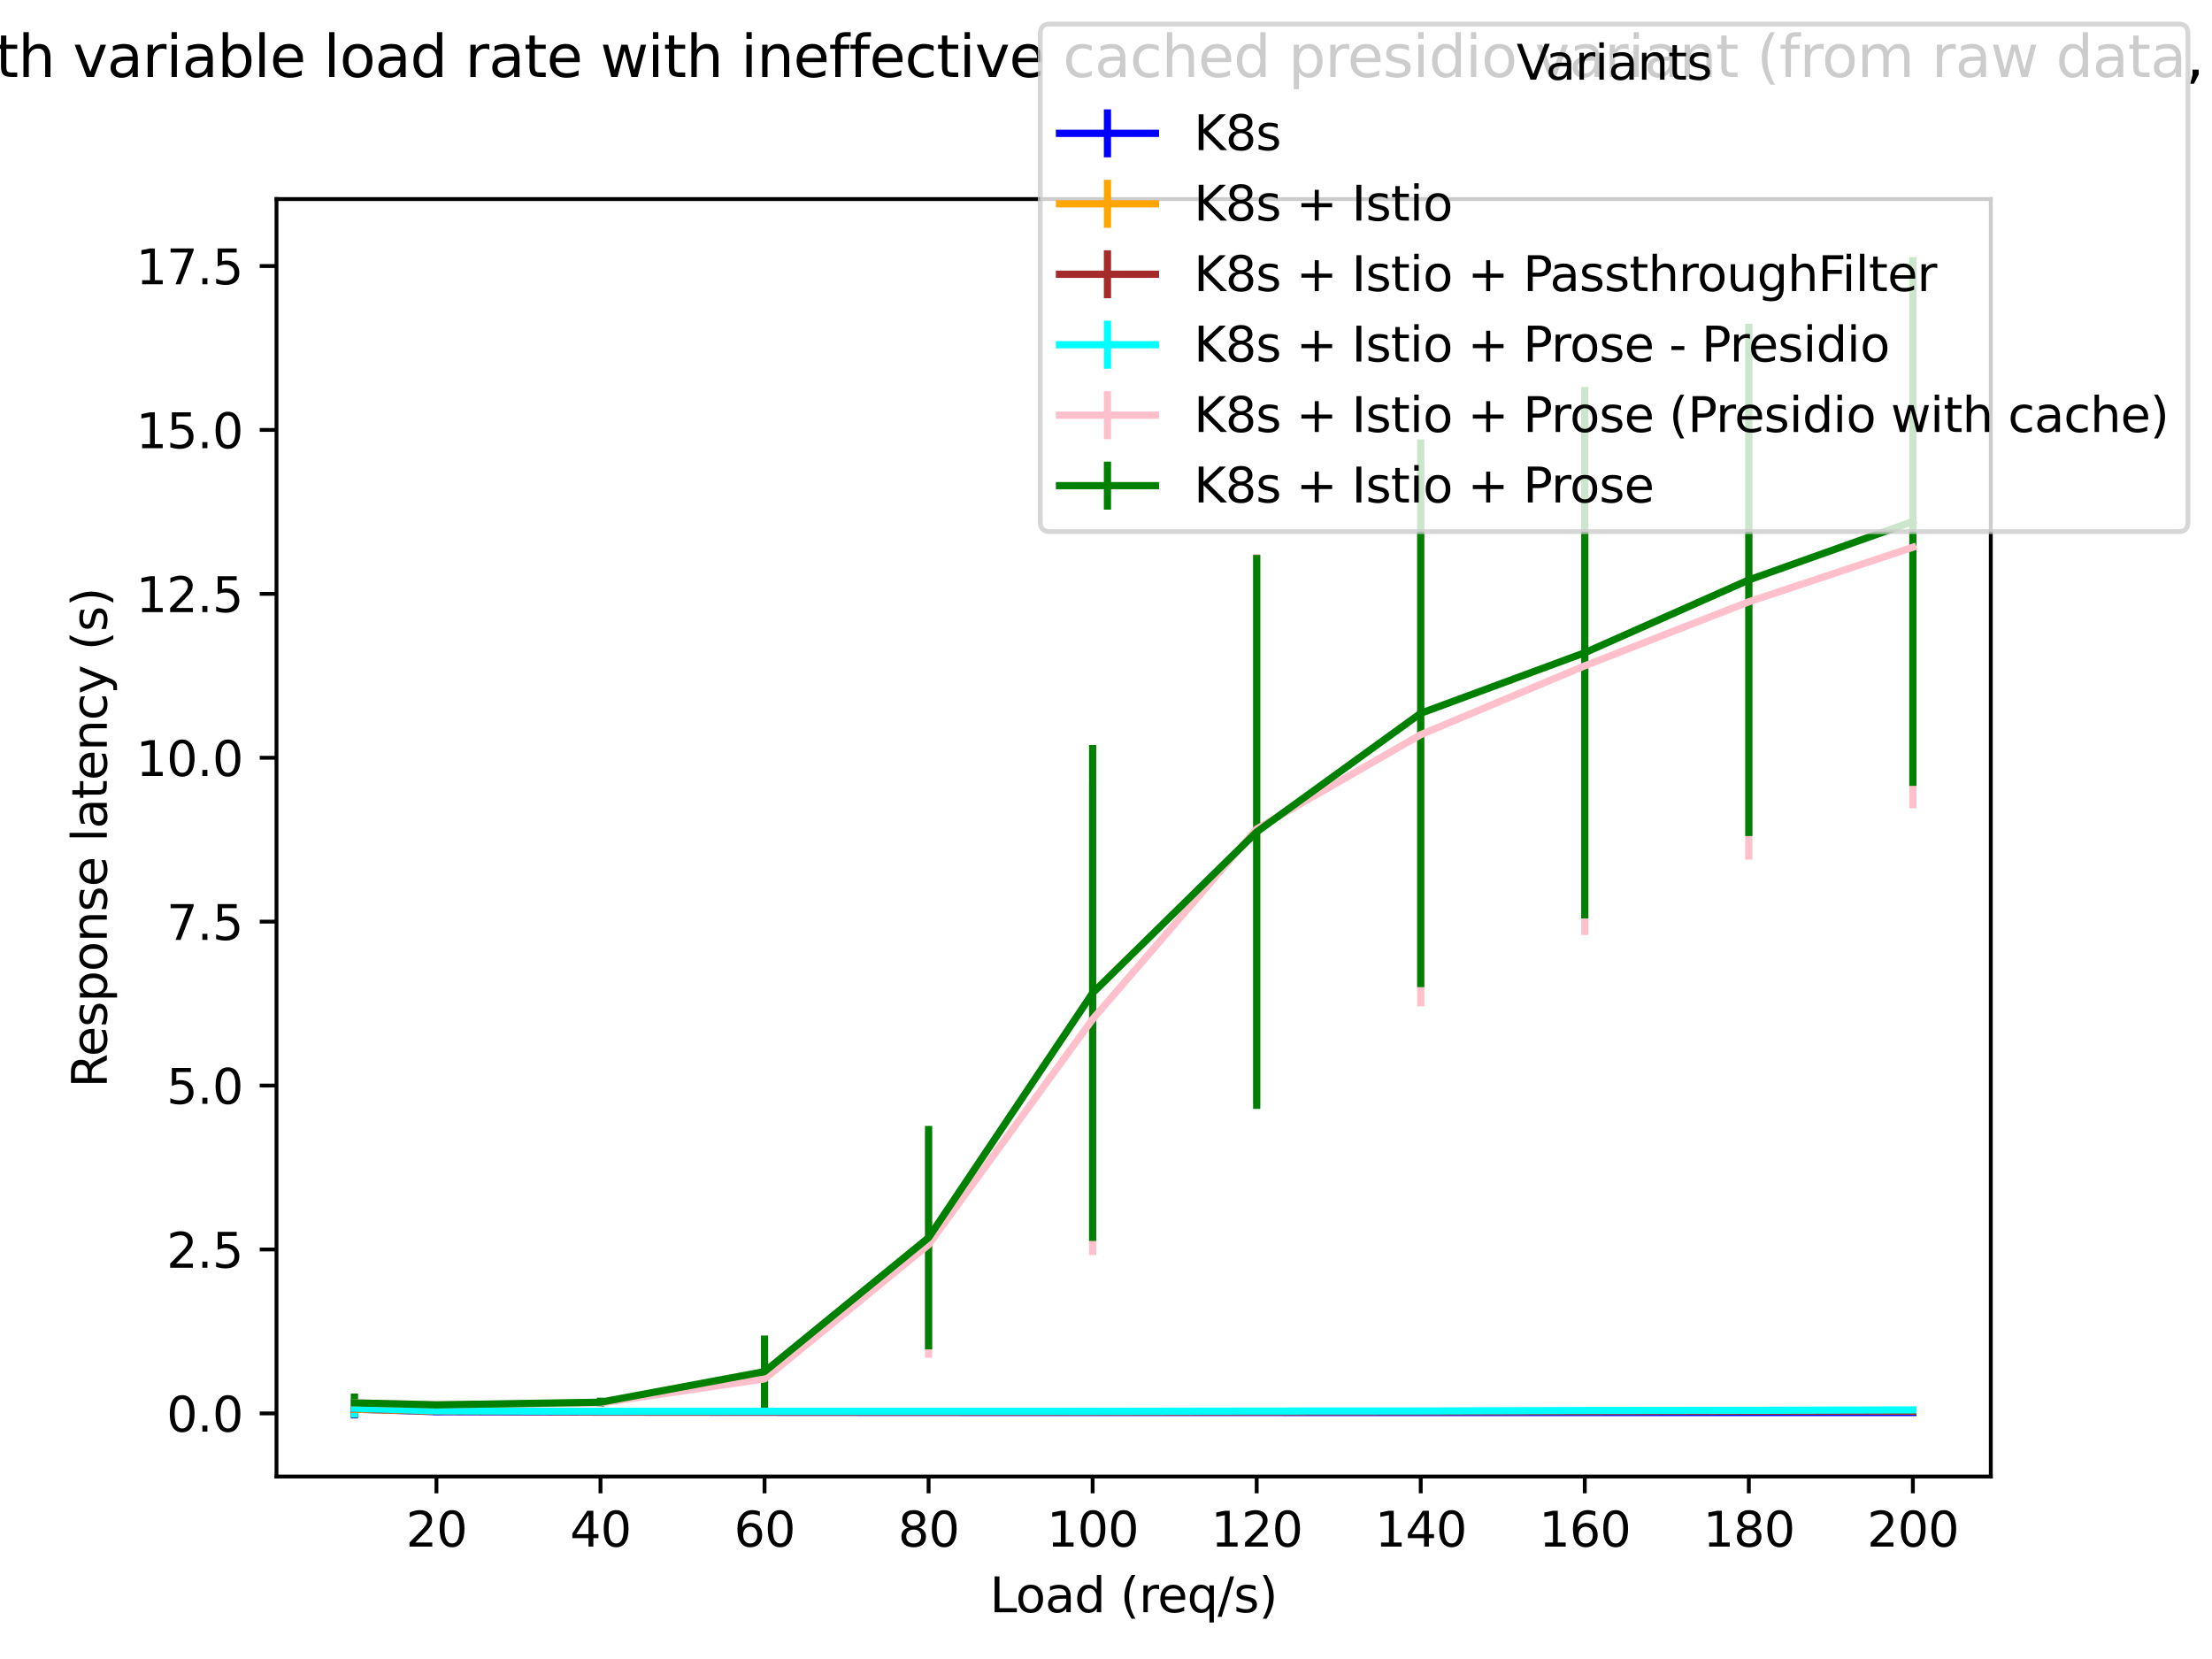<?xml version="1.0" encoding="utf-8" standalone="no"?>
<!DOCTYPE svg PUBLIC "-//W3C//DTD SVG 1.1//EN"
  "http://www.w3.org/Graphics/SVG/1.1/DTD/svg11.dtd">
<svg xmlns:xlink="http://www.w3.org/1999/xlink" width="460.8pt" height="345.6pt" viewBox="0 0 460.8 345.6" xmlns="http://www.w3.org/2000/svg" version="1.1">
 <defs>
  <style type="text/css">*{stroke-linejoin: round; stroke-linecap: butt}</style>
 </defs>
 <g id="figure_1">
  <g id="patch_1">
   <path d="M 0 345.6 
L 460.8 345.6 
L 460.8 0 
L 0 0 
z
" style="fill: #ffffff"/>
  </g>
  <g id="axes_1">
   <g id="patch_2">
    <path d="M 57.6 307.584 
L 414.72 307.584 
L 414.72 41.472 
L 57.6 41.472 
z
" style="fill: #ffffff"/>
   </g>
   <g id="matplotlib.axis_1">
    <g id="xtick_1">
     <g id="line2d_1">
      <defs>
       <path id="m37df8ea4ae" d="M 0 0 
L 0 3.5 
" style="stroke: #000000; stroke-width: 0.8"/>
      </defs>
      <g>
       <use xlink:href="#m37df8ea4ae" x="90.92" y="307.584" style="stroke: #000000; stroke-width: 0.8"/>
      </g>
     </g>
     <g id="text_1">
      <!-- 20 -->
      <g transform="translate(84.557 322.182) scale(0.1 -0.1)">
       <defs>
        <path id="DejaVuSans-32" d="M 1228 531 
L 3431 531 
L 3431 0 
L 469 0 
L 469 531 
Q 828 903 1448 1529 
Q 2069 2156 2228 2338 
Q 2531 2678 2651 2914 
Q 2772 3150 2772 3378 
Q 2772 3750 2511 3984 
Q 2250 4219 1831 4219 
Q 1534 4219 1204 4116 
Q 875 4013 500 3803 
L 500 4441 
Q 881 4594 1212 4672 
Q 1544 4750 1819 4750 
Q 2544 4750 2975 4387 
Q 3406 4025 3406 3419 
Q 3406 3131 3298 2873 
Q 3191 2616 2906 2266 
Q 2828 2175 2409 1742 
Q 1991 1309 1228 531 
z
" transform="scale(0.016)"/>
        <path id="DejaVuSans-30" d="M 2034 4250 
Q 1547 4250 1301 3770 
Q 1056 3291 1056 2328 
Q 1056 1369 1301 889 
Q 1547 409 2034 409 
Q 2525 409 2770 889 
Q 3016 1369 3016 2328 
Q 3016 3291 2770 3770 
Q 2525 4250 2034 4250 
z
M 2034 4750 
Q 2819 4750 3233 4129 
Q 3647 3509 3647 2328 
Q 3647 1150 3233 529 
Q 2819 -91 2034 -91 
Q 1250 -91 836 529 
Q 422 1150 422 2328 
Q 422 3509 836 4129 
Q 1250 4750 2034 4750 
z
" transform="scale(0.016)"/>
       </defs>
       <use xlink:href="#DejaVuSans-32"/>
       <use xlink:href="#DejaVuSans-30" x="63.623"/>
      </g>
     </g>
    </g>
    <g id="xtick_2">
     <g id="line2d_2">
      <g>
       <use xlink:href="#m37df8ea4ae" x="125.094" y="307.584" style="stroke: #000000; stroke-width: 0.8"/>
      </g>
     </g>
     <g id="text_2">
      <!-- 40 -->
      <g transform="translate(118.731 322.182) scale(0.1 -0.1)">
       <defs>
        <path id="DejaVuSans-34" d="M 2419 4116 
L 825 1625 
L 2419 1625 
L 2419 4116 
z
M 2253 4666 
L 3047 4666 
L 3047 1625 
L 3713 1625 
L 3713 1100 
L 3047 1100 
L 3047 0 
L 2419 0 
L 2419 1100 
L 313 1100 
L 313 1709 
L 2253 4666 
z
" transform="scale(0.016)"/>
       </defs>
       <use xlink:href="#DejaVuSans-34"/>
       <use xlink:href="#DejaVuSans-30" x="63.623"/>
      </g>
     </g>
    </g>
    <g id="xtick_3">
     <g id="line2d_3">
      <g>
       <use xlink:href="#m37df8ea4ae" x="159.268" y="307.584" style="stroke: #000000; stroke-width: 0.8"/>
      </g>
     </g>
     <g id="text_3">
      <!-- 60 -->
      <g transform="translate(152.906 322.182) scale(0.1 -0.1)">
       <defs>
        <path id="DejaVuSans-36" d="M 2113 2584 
Q 1688 2584 1439 2293 
Q 1191 2003 1191 1497 
Q 1191 994 1439 701 
Q 1688 409 2113 409 
Q 2538 409 2786 701 
Q 3034 994 3034 1497 
Q 3034 2003 2786 2293 
Q 2538 2584 2113 2584 
z
M 3366 4563 
L 3366 3988 
Q 3128 4100 2886 4159 
Q 2644 4219 2406 4219 
Q 1781 4219 1451 3797 
Q 1122 3375 1075 2522 
Q 1259 2794 1537 2939 
Q 1816 3084 2150 3084 
Q 2853 3084 3261 2657 
Q 3669 2231 3669 1497 
Q 3669 778 3244 343 
Q 2819 -91 2113 -91 
Q 1303 -91 875 529 
Q 447 1150 447 2328 
Q 447 3434 972 4092 
Q 1497 4750 2381 4750 
Q 2619 4750 2861 4703 
Q 3103 4656 3366 4563 
z
" transform="scale(0.016)"/>
       </defs>
       <use xlink:href="#DejaVuSans-36"/>
       <use xlink:href="#DejaVuSans-30" x="63.623"/>
      </g>
     </g>
    </g>
    <g id="xtick_4">
     <g id="line2d_4">
      <g>
       <use xlink:href="#m37df8ea4ae" x="193.442" y="307.584" style="stroke: #000000; stroke-width: 0.8"/>
      </g>
     </g>
     <g id="text_4">
      <!-- 80 -->
      <g transform="translate(187.08 322.182) scale(0.1 -0.1)">
       <defs>
        <path id="DejaVuSans-38" d="M 2034 2216 
Q 1584 2216 1326 1975 
Q 1069 1734 1069 1313 
Q 1069 891 1326 650 
Q 1584 409 2034 409 
Q 2484 409 2743 651 
Q 3003 894 3003 1313 
Q 3003 1734 2745 1975 
Q 2488 2216 2034 2216 
z
M 1403 2484 
Q 997 2584 770 2862 
Q 544 3141 544 3541 
Q 544 4100 942 4425 
Q 1341 4750 2034 4750 
Q 2731 4750 3128 4425 
Q 3525 4100 3525 3541 
Q 3525 3141 3298 2862 
Q 3072 2584 2669 2484 
Q 3125 2378 3379 2068 
Q 3634 1759 3634 1313 
Q 3634 634 3220 271 
Q 2806 -91 2034 -91 
Q 1263 -91 848 271 
Q 434 634 434 1313 
Q 434 1759 690 2068 
Q 947 2378 1403 2484 
z
M 1172 3481 
Q 1172 3119 1398 2916 
Q 1625 2713 2034 2713 
Q 2441 2713 2670 2916 
Q 2900 3119 2900 3481 
Q 2900 3844 2670 4047 
Q 2441 4250 2034 4250 
Q 1625 4250 1398 4047 
Q 1172 3844 1172 3481 
z
" transform="scale(0.016)"/>
       </defs>
       <use xlink:href="#DejaVuSans-38"/>
       <use xlink:href="#DejaVuSans-30" x="63.623"/>
      </g>
     </g>
    </g>
    <g id="xtick_5">
     <g id="line2d_5">
      <g>
       <use xlink:href="#m37df8ea4ae" x="227.616" y="307.584" style="stroke: #000000; stroke-width: 0.8"/>
      </g>
     </g>
     <g id="text_5">
      <!-- 100 -->
      <g transform="translate(218.073 322.182) scale(0.1 -0.1)">
       <defs>
        <path id="DejaVuSans-31" d="M 794 531 
L 1825 531 
L 1825 4091 
L 703 3866 
L 703 4441 
L 1819 4666 
L 2450 4666 
L 2450 531 
L 3481 531 
L 3481 0 
L 794 0 
L 794 531 
z
" transform="scale(0.016)"/>
       </defs>
       <use xlink:href="#DejaVuSans-31"/>
       <use xlink:href="#DejaVuSans-30" x="63.623"/>
       <use xlink:href="#DejaVuSans-30" x="127.246"/>
      </g>
     </g>
    </g>
    <g id="xtick_6">
     <g id="line2d_6">
      <g>
       <use xlink:href="#m37df8ea4ae" x="261.791" y="307.584" style="stroke: #000000; stroke-width: 0.8"/>
      </g>
     </g>
     <g id="text_6">
      <!-- 120 -->
      <g transform="translate(252.247 322.182) scale(0.1 -0.1)">
       <use xlink:href="#DejaVuSans-31"/>
       <use xlink:href="#DejaVuSans-32" x="63.623"/>
       <use xlink:href="#DejaVuSans-30" x="127.246"/>
      </g>
     </g>
    </g>
    <g id="xtick_7">
     <g id="line2d_7">
      <g>
       <use xlink:href="#m37df8ea4ae" x="295.965" y="307.584" style="stroke: #000000; stroke-width: 0.8"/>
      </g>
     </g>
     <g id="text_7">
      <!-- 140 -->
      <g transform="translate(286.421 322.182) scale(0.1 -0.1)">
       <use xlink:href="#DejaVuSans-31"/>
       <use xlink:href="#DejaVuSans-34" x="63.623"/>
       <use xlink:href="#DejaVuSans-30" x="127.246"/>
      </g>
     </g>
    </g>
    <g id="xtick_8">
     <g id="line2d_8">
      <g>
       <use xlink:href="#m37df8ea4ae" x="330.139" y="307.584" style="stroke: #000000; stroke-width: 0.8"/>
      </g>
     </g>
     <g id="text_8">
      <!-- 160 -->
      <g transform="translate(320.595 322.182) scale(0.1 -0.1)">
       <use xlink:href="#DejaVuSans-31"/>
       <use xlink:href="#DejaVuSans-36" x="63.623"/>
       <use xlink:href="#DejaVuSans-30" x="127.246"/>
      </g>
     </g>
    </g>
    <g id="xtick_9">
     <g id="line2d_9">
      <g>
       <use xlink:href="#m37df8ea4ae" x="364.313" y="307.584" style="stroke: #000000; stroke-width: 0.8"/>
      </g>
     </g>
     <g id="text_9">
      <!-- 180 -->
      <g transform="translate(354.769 322.182) scale(0.1 -0.1)">
       <use xlink:href="#DejaVuSans-31"/>
       <use xlink:href="#DejaVuSans-38" x="63.623"/>
       <use xlink:href="#DejaVuSans-30" x="127.246"/>
      </g>
     </g>
    </g>
    <g id="xtick_10">
     <g id="line2d_10">
      <g>
       <use xlink:href="#m37df8ea4ae" x="398.487" y="307.584" style="stroke: #000000; stroke-width: 0.8"/>
      </g>
     </g>
     <g id="text_10">
      <!-- 200 -->
      <g transform="translate(388.944 322.182) scale(0.1 -0.1)">
       <use xlink:href="#DejaVuSans-32"/>
       <use xlink:href="#DejaVuSans-30" x="63.623"/>
       <use xlink:href="#DejaVuSans-30" x="127.246"/>
      </g>
     </g>
    </g>
    <g id="text_11">
     <!-- Load (req/s) -->
     <g transform="translate(206.19 335.861) scale(0.1 -0.1)">
      <defs>
       <path id="DejaVuSans-4c" d="M 628 4666 
L 1259 4666 
L 1259 531 
L 3531 531 
L 3531 0 
L 628 0 
L 628 4666 
z
" transform="scale(0.016)"/>
       <path id="DejaVuSans-6f" d="M 1959 3097 
Q 1497 3097 1228 2736 
Q 959 2375 959 1747 
Q 959 1119 1226 758 
Q 1494 397 1959 397 
Q 2419 397 2687 759 
Q 2956 1122 2956 1747 
Q 2956 2369 2687 2733 
Q 2419 3097 1959 3097 
z
M 1959 3584 
Q 2709 3584 3137 3096 
Q 3566 2609 3566 1747 
Q 3566 888 3137 398 
Q 2709 -91 1959 -91 
Q 1206 -91 779 398 
Q 353 888 353 1747 
Q 353 2609 779 3096 
Q 1206 3584 1959 3584 
z
" transform="scale(0.016)"/>
       <path id="DejaVuSans-61" d="M 2194 1759 
Q 1497 1759 1228 1600 
Q 959 1441 959 1056 
Q 959 750 1161 570 
Q 1363 391 1709 391 
Q 2188 391 2477 730 
Q 2766 1069 2766 1631 
L 2766 1759 
L 2194 1759 
z
M 3341 1997 
L 3341 0 
L 2766 0 
L 2766 531 
Q 2569 213 2275 61 
Q 1981 -91 1556 -91 
Q 1019 -91 701 211 
Q 384 513 384 1019 
Q 384 1609 779 1909 
Q 1175 2209 1959 2209 
L 2766 2209 
L 2766 2266 
Q 2766 2663 2505 2880 
Q 2244 3097 1772 3097 
Q 1472 3097 1187 3025 
Q 903 2953 641 2809 
L 641 3341 
Q 956 3463 1253 3523 
Q 1550 3584 1831 3584 
Q 2591 3584 2966 3190 
Q 3341 2797 3341 1997 
z
" transform="scale(0.016)"/>
       <path id="DejaVuSans-64" d="M 2906 2969 
L 2906 4863 
L 3481 4863 
L 3481 0 
L 2906 0 
L 2906 525 
Q 2725 213 2448 61 
Q 2172 -91 1784 -91 
Q 1150 -91 751 415 
Q 353 922 353 1747 
Q 353 2572 751 3078 
Q 1150 3584 1784 3584 
Q 2172 3584 2448 3432 
Q 2725 3281 2906 2969 
z
M 947 1747 
Q 947 1113 1208 752 
Q 1469 391 1925 391 
Q 2381 391 2643 752 
Q 2906 1113 2906 1747 
Q 2906 2381 2643 2742 
Q 2381 3103 1925 3103 
Q 1469 3103 1208 2742 
Q 947 2381 947 1747 
z
" transform="scale(0.016)"/>
       <path id="DejaVuSans-20" transform="scale(0.016)"/>
       <path id="DejaVuSans-28" d="M 1984 4856 
Q 1566 4138 1362 3434 
Q 1159 2731 1159 2009 
Q 1159 1288 1364 580 
Q 1569 -128 1984 -844 
L 1484 -844 
Q 1016 -109 783 600 
Q 550 1309 550 2009 
Q 550 2706 781 3412 
Q 1013 4119 1484 4856 
L 1984 4856 
z
" transform="scale(0.016)"/>
       <path id="DejaVuSans-72" d="M 2631 2963 
Q 2534 3019 2420 3045 
Q 2306 3072 2169 3072 
Q 1681 3072 1420 2755 
Q 1159 2438 1159 1844 
L 1159 0 
L 581 0 
L 581 3500 
L 1159 3500 
L 1159 2956 
Q 1341 3275 1631 3429 
Q 1922 3584 2338 3584 
Q 2397 3584 2469 3576 
Q 2541 3569 2628 3553 
L 2631 2963 
z
" transform="scale(0.016)"/>
       <path id="DejaVuSans-65" d="M 3597 1894 
L 3597 1613 
L 953 1613 
Q 991 1019 1311 708 
Q 1631 397 2203 397 
Q 2534 397 2845 478 
Q 3156 559 3463 722 
L 3463 178 
Q 3153 47 2828 -22 
Q 2503 -91 2169 -91 
Q 1331 -91 842 396 
Q 353 884 353 1716 
Q 353 2575 817 3079 
Q 1281 3584 2069 3584 
Q 2775 3584 3186 3129 
Q 3597 2675 3597 1894 
z
M 3022 2063 
Q 3016 2534 2758 2815 
Q 2500 3097 2075 3097 
Q 1594 3097 1305 2825 
Q 1016 2553 972 2059 
L 3022 2063 
z
" transform="scale(0.016)"/>
       <path id="DejaVuSans-71" d="M 947 1747 
Q 947 1113 1208 752 
Q 1469 391 1925 391 
Q 2381 391 2643 752 
Q 2906 1113 2906 1747 
Q 2906 2381 2643 2742 
Q 2381 3103 1925 3103 
Q 1469 3103 1208 2742 
Q 947 2381 947 1747 
z
M 2906 525 
Q 2725 213 2448 61 
Q 2172 -91 1784 -91 
Q 1150 -91 751 415 
Q 353 922 353 1747 
Q 353 2572 751 3078 
Q 1150 3584 1784 3584 
Q 2172 3584 2448 3432 
Q 2725 3281 2906 2969 
L 2906 3500 
L 3481 3500 
L 3481 -1331 
L 2906 -1331 
L 2906 525 
z
" transform="scale(0.016)"/>
       <path id="DejaVuSans-2f" d="M 1625 4666 
L 2156 4666 
L 531 -594 
L 0 -594 
L 1625 4666 
z
" transform="scale(0.016)"/>
       <path id="DejaVuSans-73" d="M 2834 3397 
L 2834 2853 
Q 2591 2978 2328 3040 
Q 2066 3103 1784 3103 
Q 1356 3103 1142 2972 
Q 928 2841 928 2578 
Q 928 2378 1081 2264 
Q 1234 2150 1697 2047 
L 1894 2003 
Q 2506 1872 2764 1633 
Q 3022 1394 3022 966 
Q 3022 478 2636 193 
Q 2250 -91 1575 -91 
Q 1294 -91 989 -36 
Q 684 19 347 128 
L 347 722 
Q 666 556 975 473 
Q 1284 391 1588 391 
Q 1994 391 2212 530 
Q 2431 669 2431 922 
Q 2431 1156 2273 1281 
Q 2116 1406 1581 1522 
L 1381 1569 
Q 847 1681 609 1914 
Q 372 2147 372 2553 
Q 372 3047 722 3315 
Q 1072 3584 1716 3584 
Q 2034 3584 2315 3537 
Q 2597 3491 2834 3397 
z
" transform="scale(0.016)"/>
       <path id="DejaVuSans-29" d="M 513 4856 
L 1013 4856 
Q 1481 4119 1714 3412 
Q 1947 2706 1947 2009 
Q 1947 1309 1714 600 
Q 1481 -109 1013 -844 
L 513 -844 
Q 928 -128 1133 580 
Q 1338 1288 1338 2009 
Q 1338 2731 1133 3434 
Q 928 4138 513 4856 
z
" transform="scale(0.016)"/>
      </defs>
      <use xlink:href="#DejaVuSans-4c"/>
      <use xlink:href="#DejaVuSans-6f" x="53.963"/>
      <use xlink:href="#DejaVuSans-61" x="115.145"/>
      <use xlink:href="#DejaVuSans-64" x="176.424"/>
      <use xlink:href="#DejaVuSans-20" x="239.9"/>
      <use xlink:href="#DejaVuSans-28" x="271.688"/>
      <use xlink:href="#DejaVuSans-72" x="310.701"/>
      <use xlink:href="#DejaVuSans-65" x="349.564"/>
      <use xlink:href="#DejaVuSans-71" x="411.088"/>
      <use xlink:href="#DejaVuSans-2f" x="474.564"/>
      <use xlink:href="#DejaVuSans-73" x="508.256"/>
      <use xlink:href="#DejaVuSans-29" x="560.355"/>
     </g>
    </g>
   </g>
   <g id="matplotlib.axis_2">
    <g id="ytick_1">
     <g id="line2d_11">
      <defs>
       <path id="mae83cc0436" d="M 0 0 
L -3.5 0 
" style="stroke: #000000; stroke-width: 0.8"/>
      </defs>
      <g>
       <use xlink:href="#mae83cc0436" x="57.6" y="294.434" style="stroke: #000000; stroke-width: 0.8"/>
      </g>
     </g>
     <g id="text_12">
      <!-- 0.0 -->
      <g transform="translate(34.697 298.233) scale(0.1 -0.1)">
       <defs>
        <path id="DejaVuSans-2e" d="M 684 794 
L 1344 794 
L 1344 0 
L 684 0 
L 684 794 
z
" transform="scale(0.016)"/>
       </defs>
       <use xlink:href="#DejaVuSans-30"/>
       <use xlink:href="#DejaVuSans-2e" x="63.623"/>
       <use xlink:href="#DejaVuSans-30" x="95.41"/>
      </g>
     </g>
    </g>
    <g id="ytick_2">
     <g id="line2d_12">
      <g>
       <use xlink:href="#mae83cc0436" x="57.6" y="260.289" style="stroke: #000000; stroke-width: 0.8"/>
      </g>
     </g>
     <g id="text_13">
      <!-- 2.5 -->
      <g transform="translate(34.697 264.088) scale(0.1 -0.1)">
       <defs>
        <path id="DejaVuSans-35" d="M 691 4666 
L 3169 4666 
L 3169 4134 
L 1269 4134 
L 1269 2991 
Q 1406 3038 1543 3061 
Q 1681 3084 1819 3084 
Q 2600 3084 3056 2656 
Q 3513 2228 3513 1497 
Q 3513 744 3044 326 
Q 2575 -91 1722 -91 
Q 1428 -91 1123 -41 
Q 819 9 494 109 
L 494 744 
Q 775 591 1075 516 
Q 1375 441 1709 441 
Q 2250 441 2565 725 
Q 2881 1009 2881 1497 
Q 2881 1984 2565 2268 
Q 2250 2553 1709 2553 
Q 1456 2553 1204 2497 
Q 953 2441 691 2322 
L 691 4666 
z
" transform="scale(0.016)"/>
       </defs>
       <use xlink:href="#DejaVuSans-32"/>
       <use xlink:href="#DejaVuSans-2e" x="63.623"/>
       <use xlink:href="#DejaVuSans-35" x="95.41"/>
      </g>
     </g>
    </g>
    <g id="ytick_3">
     <g id="line2d_13">
      <g>
       <use xlink:href="#mae83cc0436" x="57.6" y="226.144" style="stroke: #000000; stroke-width: 0.8"/>
      </g>
     </g>
     <g id="text_14">
      <!-- 5.0 -->
      <g transform="translate(34.697 229.943) scale(0.1 -0.1)">
       <use xlink:href="#DejaVuSans-35"/>
       <use xlink:href="#DejaVuSans-2e" x="63.623"/>
       <use xlink:href="#DejaVuSans-30" x="95.41"/>
      </g>
     </g>
    </g>
    <g id="ytick_4">
     <g id="line2d_14">
      <g>
       <use xlink:href="#mae83cc0436" x="57.6" y="191.999" style="stroke: #000000; stroke-width: 0.8"/>
      </g>
     </g>
     <g id="text_15">
      <!-- 7.5 -->
      <g transform="translate(34.697 195.798) scale(0.1 -0.1)">
       <defs>
        <path id="DejaVuSans-37" d="M 525 4666 
L 3525 4666 
L 3525 4397 
L 1831 0 
L 1172 0 
L 2766 4134 
L 525 4134 
L 525 4666 
z
" transform="scale(0.016)"/>
       </defs>
       <use xlink:href="#DejaVuSans-37"/>
       <use xlink:href="#DejaVuSans-2e" x="63.623"/>
       <use xlink:href="#DejaVuSans-35" x="95.41"/>
      </g>
     </g>
    </g>
    <g id="ytick_5">
     <g id="line2d_15">
      <g>
       <use xlink:href="#mae83cc0436" x="57.6" y="157.854" style="stroke: #000000; stroke-width: 0.8"/>
      </g>
     </g>
     <g id="text_16">
      <!-- 10.0 -->
      <g transform="translate(28.334 161.653) scale(0.1 -0.1)">
       <use xlink:href="#DejaVuSans-31"/>
       <use xlink:href="#DejaVuSans-30" x="63.623"/>
       <use xlink:href="#DejaVuSans-2e" x="127.246"/>
       <use xlink:href="#DejaVuSans-30" x="159.033"/>
      </g>
     </g>
    </g>
    <g id="ytick_6">
     <g id="line2d_16">
      <g>
       <use xlink:href="#mae83cc0436" x="57.6" y="123.709" style="stroke: #000000; stroke-width: 0.8"/>
      </g>
     </g>
     <g id="text_17">
      <!-- 12.5 -->
      <g transform="translate(28.334 127.508) scale(0.1 -0.1)">
       <use xlink:href="#DejaVuSans-31"/>
       <use xlink:href="#DejaVuSans-32" x="63.623"/>
       <use xlink:href="#DejaVuSans-2e" x="127.246"/>
       <use xlink:href="#DejaVuSans-35" x="159.033"/>
      </g>
     </g>
    </g>
    <g id="ytick_7">
     <g id="line2d_17">
      <g>
       <use xlink:href="#mae83cc0436" x="57.6" y="89.564" style="stroke: #000000; stroke-width: 0.8"/>
      </g>
     </g>
     <g id="text_18">
      <!-- 15.0 -->
      <g transform="translate(28.334 93.363) scale(0.1 -0.1)">
       <use xlink:href="#DejaVuSans-31"/>
       <use xlink:href="#DejaVuSans-35" x="63.623"/>
       <use xlink:href="#DejaVuSans-2e" x="127.246"/>
       <use xlink:href="#DejaVuSans-30" x="159.033"/>
      </g>
     </g>
    </g>
    <g id="ytick_8">
     <g id="line2d_18">
      <g>
       <use xlink:href="#mae83cc0436" x="57.6" y="55.419" style="stroke: #000000; stroke-width: 0.8"/>
      </g>
     </g>
     <g id="text_19">
      <!-- 17.5 -->
      <g transform="translate(28.334 59.218) scale(0.1 -0.1)">
       <use xlink:href="#DejaVuSans-31"/>
       <use xlink:href="#DejaVuSans-37" x="63.623"/>
       <use xlink:href="#DejaVuSans-2e" x="127.246"/>
       <use xlink:href="#DejaVuSans-35" x="159.033"/>
      </g>
     </g>
    </g>
    <g id="text_20">
     <!-- Response latency (s) -->
     <g transform="translate(22.255 226.594) rotate(-90) scale(0.1 -0.1)">
      <defs>
       <path id="DejaVuSans-52" d="M 2841 2188 
Q 3044 2119 3236 1894 
Q 3428 1669 3622 1275 
L 4263 0 
L 3584 0 
L 2988 1197 
Q 2756 1666 2539 1819 
Q 2322 1972 1947 1972 
L 1259 1972 
L 1259 0 
L 628 0 
L 628 4666 
L 2053 4666 
Q 2853 4666 3247 4331 
Q 3641 3997 3641 3322 
Q 3641 2881 3436 2590 
Q 3231 2300 2841 2188 
z
M 1259 4147 
L 1259 2491 
L 2053 2491 
Q 2509 2491 2742 2702 
Q 2975 2913 2975 3322 
Q 2975 3731 2742 3939 
Q 2509 4147 2053 4147 
L 1259 4147 
z
" transform="scale(0.016)"/>
       <path id="DejaVuSans-70" d="M 1159 525 
L 1159 -1331 
L 581 -1331 
L 581 3500 
L 1159 3500 
L 1159 2969 
Q 1341 3281 1617 3432 
Q 1894 3584 2278 3584 
Q 2916 3584 3314 3078 
Q 3713 2572 3713 1747 
Q 3713 922 3314 415 
Q 2916 -91 2278 -91 
Q 1894 -91 1617 61 
Q 1341 213 1159 525 
z
M 3116 1747 
Q 3116 2381 2855 2742 
Q 2594 3103 2138 3103 
Q 1681 3103 1420 2742 
Q 1159 2381 1159 1747 
Q 1159 1113 1420 752 
Q 1681 391 2138 391 
Q 2594 391 2855 752 
Q 3116 1113 3116 1747 
z
" transform="scale(0.016)"/>
       <path id="DejaVuSans-6e" d="M 3513 2113 
L 3513 0 
L 2938 0 
L 2938 2094 
Q 2938 2591 2744 2837 
Q 2550 3084 2163 3084 
Q 1697 3084 1428 2787 
Q 1159 2491 1159 1978 
L 1159 0 
L 581 0 
L 581 3500 
L 1159 3500 
L 1159 2956 
Q 1366 3272 1645 3428 
Q 1925 3584 2291 3584 
Q 2894 3584 3203 3211 
Q 3513 2838 3513 2113 
z
" transform="scale(0.016)"/>
       <path id="DejaVuSans-6c" d="M 603 4863 
L 1178 4863 
L 1178 0 
L 603 0 
L 603 4863 
z
" transform="scale(0.016)"/>
       <path id="DejaVuSans-74" d="M 1172 4494 
L 1172 3500 
L 2356 3500 
L 2356 3053 
L 1172 3053 
L 1172 1153 
Q 1172 725 1289 603 
Q 1406 481 1766 481 
L 2356 481 
L 2356 0 
L 1766 0 
Q 1100 0 847 248 
Q 594 497 594 1153 
L 594 3053 
L 172 3053 
L 172 3500 
L 594 3500 
L 594 4494 
L 1172 4494 
z
" transform="scale(0.016)"/>
       <path id="DejaVuSans-63" d="M 3122 3366 
L 3122 2828 
Q 2878 2963 2633 3030 
Q 2388 3097 2138 3097 
Q 1578 3097 1268 2742 
Q 959 2388 959 1747 
Q 959 1106 1268 751 
Q 1578 397 2138 397 
Q 2388 397 2633 464 
Q 2878 531 3122 666 
L 3122 134 
Q 2881 22 2623 -34 
Q 2366 -91 2075 -91 
Q 1284 -91 818 406 
Q 353 903 353 1747 
Q 353 2603 823 3093 
Q 1294 3584 2113 3584 
Q 2378 3584 2631 3529 
Q 2884 3475 3122 3366 
z
" transform="scale(0.016)"/>
       <path id="DejaVuSans-79" d="M 2059 -325 
Q 1816 -950 1584 -1140 
Q 1353 -1331 966 -1331 
L 506 -1331 
L 506 -850 
L 844 -850 
Q 1081 -850 1212 -737 
Q 1344 -625 1503 -206 
L 1606 56 
L 191 3500 
L 800 3500 
L 1894 763 
L 2988 3500 
L 3597 3500 
L 2059 -325 
z
" transform="scale(0.016)"/>
      </defs>
      <use xlink:href="#DejaVuSans-52"/>
      <use xlink:href="#DejaVuSans-65" x="64.982"/>
      <use xlink:href="#DejaVuSans-73" x="126.506"/>
      <use xlink:href="#DejaVuSans-70" x="178.605"/>
      <use xlink:href="#DejaVuSans-6f" x="242.082"/>
      <use xlink:href="#DejaVuSans-6e" x="303.264"/>
      <use xlink:href="#DejaVuSans-73" x="366.643"/>
      <use xlink:href="#DejaVuSans-65" x="418.742"/>
      <use xlink:href="#DejaVuSans-20" x="480.266"/>
      <use xlink:href="#DejaVuSans-6c" x="512.053"/>
      <use xlink:href="#DejaVuSans-61" x="539.836"/>
      <use xlink:href="#DejaVuSans-74" x="601.115"/>
      <use xlink:href="#DejaVuSans-65" x="640.324"/>
      <use xlink:href="#DejaVuSans-6e" x="701.848"/>
      <use xlink:href="#DejaVuSans-63" x="765.227"/>
      <use xlink:href="#DejaVuSans-79" x="820.207"/>
      <use xlink:href="#DejaVuSans-20" x="879.387"/>
      <use xlink:href="#DejaVuSans-28" x="911.174"/>
      <use xlink:href="#DejaVuSans-73" x="950.188"/>
      <use xlink:href="#DejaVuSans-29" x="1002.287"/>
     </g>
    </g>
   </g>
   <g id="LineCollection_1">
    <path d="M 73.833 295.488 
L 73.833 291.611 
" clip-path="url(#p741cc1dd25)" style="fill: none; stroke: #0000ff; stroke-width: 1.5"/>
    <path d="M 90.92 294.77 
L 90.92 293.396 
" clip-path="url(#p741cc1dd25)" style="fill: none; stroke: #0000ff; stroke-width: 1.5"/>
    <path d="M 125.094 294.574 
L 125.094 293.77 
" clip-path="url(#p741cc1dd25)" style="fill: none; stroke: #0000ff; stroke-width: 1.5"/>
    <path d="M 159.268 294.499 
L 159.268 293.908 
" clip-path="url(#p741cc1dd25)" style="fill: none; stroke: #0000ff; stroke-width: 1.5"/>
    <path d="M 193.442 294.341 
L 193.442 294.115 
" clip-path="url(#p741cc1dd25)" style="fill: none; stroke: #0000ff; stroke-width: 1.5"/>
    <path d="M 227.616 294.282 
L 227.616 294.188 
" clip-path="url(#p741cc1dd25)" style="fill: none; stroke: #0000ff; stroke-width: 1.5"/>
    <path d="M 261.791 294.305 
L 261.791 294.176 
" clip-path="url(#p741cc1dd25)" style="fill: none; stroke: #0000ff; stroke-width: 1.5"/>
    <path d="M 295.965 294.32 
L 295.965 294.171 
" clip-path="url(#p741cc1dd25)" style="fill: none; stroke: #0000ff; stroke-width: 1.5"/>
    <path d="M 330.139 294.294 
L 330.139 294.201 
" clip-path="url(#p741cc1dd25)" style="fill: none; stroke: #0000ff; stroke-width: 1.5"/>
    <path d="M 364.313 294.32 
L 364.313 294.179 
" clip-path="url(#p741cc1dd25)" style="fill: none; stroke: #0000ff; stroke-width: 1.5"/>
    <path d="M 398.487 294.295 
L 398.487 294.202 
" clip-path="url(#p741cc1dd25)" style="fill: none; stroke: #0000ff; stroke-width: 1.5"/>
   </g>
   <g id="LineCollection_2">
    <path d="M 73.833 295.194 
L 73.833 291.953 
" clip-path="url(#p741cc1dd25)" style="fill: none; stroke: #ffa500; stroke-width: 1.5"/>
    <path d="M 90.92 294.594 
L 90.92 293.385 
" clip-path="url(#p741cc1dd25)" style="fill: none; stroke: #ffa500; stroke-width: 1.5"/>
    <path d="M 125.094 294.273 
L 125.094 293.863 
" clip-path="url(#p741cc1dd25)" style="fill: none; stroke: #ffa500; stroke-width: 1.5"/>
    <path d="M 159.268 294.3 
L 159.268 293.853 
" clip-path="url(#p741cc1dd25)" style="fill: none; stroke: #ffa500; stroke-width: 1.5"/>
    <path d="M 193.442 294.31 
L 193.442 293.854 
" clip-path="url(#p741cc1dd25)" style="fill: none; stroke: #ffa500; stroke-width: 1.5"/>
    <path d="M 227.616 294.317 
L 227.616 293.834 
" clip-path="url(#p741cc1dd25)" style="fill: none; stroke: #ffa500; stroke-width: 1.5"/>
    <path d="M 261.791 294.317 
L 261.791 293.815 
" clip-path="url(#p741cc1dd25)" style="fill: none; stroke: #ffa500; stroke-width: 1.5"/>
    <path d="M 295.965 294.307 
L 295.965 293.767 
" clip-path="url(#p741cc1dd25)" style="fill: none; stroke: #ffa500; stroke-width: 1.5"/>
    <path d="M 330.139 294.299 
L 330.139 293.725 
" clip-path="url(#p741cc1dd25)" style="fill: none; stroke: #ffa500; stroke-width: 1.5"/>
    <path d="M 364.313 294.281 
L 364.313 293.671 
" clip-path="url(#p741cc1dd25)" style="fill: none; stroke: #ffa500; stroke-width: 1.5"/>
    <path d="M 398.487 294.281 
L 398.487 293.685 
" clip-path="url(#p741cc1dd25)" style="fill: none; stroke: #ffa500; stroke-width: 1.5"/>
   </g>
   <g id="LineCollection_3">
    <path d="M 73.833 295.342 
L 73.833 291.519 
" clip-path="url(#p741cc1dd25)" style="fill: none; stroke: #a52a2a; stroke-width: 1.5"/>
    <path d="M 90.92 294.69 
L 90.92 293.176 
" clip-path="url(#p741cc1dd25)" style="fill: none; stroke: #a52a2a; stroke-width: 1.5"/>
    <path d="M 125.094 294.299 
L 125.094 293.787 
" clip-path="url(#p741cc1dd25)" style="fill: none; stroke: #a52a2a; stroke-width: 1.5"/>
    <path d="M 159.268 294.284 
L 159.268 293.838 
" clip-path="url(#p741cc1dd25)" style="fill: none; stroke: #a52a2a; stroke-width: 1.5"/>
    <path d="M 193.442 294.289 
L 193.442 293.818 
" clip-path="url(#p741cc1dd25)" style="fill: none; stroke: #a52a2a; stroke-width: 1.5"/>
    <path d="M 227.616 294.295 
L 227.616 293.808 
" clip-path="url(#p741cc1dd25)" style="fill: none; stroke: #a52a2a; stroke-width: 1.5"/>
    <path d="M 261.791 294.288 
L 261.791 293.772 
" clip-path="url(#p741cc1dd25)" style="fill: none; stroke: #a52a2a; stroke-width: 1.5"/>
    <path d="M 295.965 294.288 
L 295.965 293.757 
" clip-path="url(#p741cc1dd25)" style="fill: none; stroke: #a52a2a; stroke-width: 1.5"/>
    <path d="M 330.139 294.281 
L 330.139 293.712 
" clip-path="url(#p741cc1dd25)" style="fill: none; stroke: #a52a2a; stroke-width: 1.5"/>
    <path d="M 364.313 294.261 
L 364.313 293.667 
" clip-path="url(#p741cc1dd25)" style="fill: none; stroke: #a52a2a; stroke-width: 1.5"/>
    <path d="M 398.487 294.258 
L 398.487 293.655 
" clip-path="url(#p741cc1dd25)" style="fill: none; stroke: #a52a2a; stroke-width: 1.5"/>
   </g>
   <g id="LineCollection_4">
    <path d="M 73.833 295.316 
L 73.833 291.421 
" clip-path="url(#p741cc1dd25)" style="fill: none; stroke: #00ffff; stroke-width: 1.5"/>
    <path d="M 90.92 294.477 
L 90.92 293.332 
" clip-path="url(#p741cc1dd25)" style="fill: none; stroke: #00ffff; stroke-width: 1.5"/>
    <path d="M 125.094 294.248 
L 125.094 293.773 
" clip-path="url(#p741cc1dd25)" style="fill: none; stroke: #00ffff; stroke-width: 1.5"/>
    <path d="M 159.268 294.241 
L 159.268 293.756 
" clip-path="url(#p741cc1dd25)" style="fill: none; stroke: #00ffff; stroke-width: 1.5"/>
    <path d="M 193.442 294.25 
L 193.442 293.748 
" clip-path="url(#p741cc1dd25)" style="fill: none; stroke: #00ffff; stroke-width: 1.5"/>
    <path d="M 227.616 294.26 
L 227.616 293.761 
" clip-path="url(#p741cc1dd25)" style="fill: none; stroke: #00ffff; stroke-width: 1.5"/>
    <path d="M 261.791 294.241 
L 261.791 293.661 
" clip-path="url(#p741cc1dd25)" style="fill: none; stroke: #00ffff; stroke-width: 1.5"/>
    <path d="M 295.965 294.23 
L 295.965 293.639 
" clip-path="url(#p741cc1dd25)" style="fill: none; stroke: #00ffff; stroke-width: 1.5"/>
    <path d="M 330.139 294.195 
L 330.139 293.477 
" clip-path="url(#p741cc1dd25)" style="fill: none; stroke: #00ffff; stroke-width: 1.5"/>
    <path d="M 364.313 294.18 
L 364.313 293.414 
" clip-path="url(#p741cc1dd25)" style="fill: none; stroke: #00ffff; stroke-width: 1.5"/>
    <path d="M 398.487 294.125 
L 398.487 293.301 
" clip-path="url(#p741cc1dd25)" style="fill: none; stroke: #00ffff; stroke-width: 1.5"/>
   </g>
   <g id="LineCollection_5">
    <path d="M 73.833 294.122 
L 73.833 290.381 
" clip-path="url(#p741cc1dd25)" style="fill: none; stroke: #ffc0cb; stroke-width: 1.5"/>
    <path d="M 90.92 293.327 
L 90.92 291.926 
" clip-path="url(#p741cc1dd25)" style="fill: none; stroke: #ffc0cb; stroke-width: 1.5"/>
    <path d="M 125.094 293.005 
L 125.094 291.555 
" clip-path="url(#p741cc1dd25)" style="fill: none; stroke: #ffc0cb; stroke-width: 1.5"/>
    <path d="M 159.268 292.561 
L 159.268 281.929 
" clip-path="url(#p741cc1dd25)" style="fill: none; stroke: #ffc0cb; stroke-width: 1.5"/>
    <path d="M 193.442 282.85 
L 193.442 235.727 
" clip-path="url(#p741cc1dd25)" style="fill: none; stroke: #ffc0cb; stroke-width: 1.5"/>
    <path d="M 227.616 261.436 
L 227.616 163.209 
" clip-path="url(#p741cc1dd25)" style="fill: none; stroke: #ffc0cb; stroke-width: 1.5"/>
    <path d="M 261.791 229.966 
L 261.791 115.425 
" clip-path="url(#p741cc1dd25)" style="fill: none; stroke: #ffc0cb; stroke-width: 1.5"/>
    <path d="M 295.965 209.634 
L 295.965 96.45 
" clip-path="url(#p741cc1dd25)" style="fill: none; stroke: #ffc0cb; stroke-width: 1.5"/>
    <path d="M 330.139 194.759 
L 330.139 82.636 
" clip-path="url(#p741cc1dd25)" style="fill: none; stroke: #ffc0cb; stroke-width: 1.5"/>
    <path d="M 364.313 179.057 
L 364.313 71.664 
" clip-path="url(#p741cc1dd25)" style="fill: none; stroke: #ffc0cb; stroke-width: 1.5"/>
    <path d="M 398.487 168.385 
L 398.487 59.624 
" clip-path="url(#p741cc1dd25)" style="fill: none; stroke: #ffc0cb; stroke-width: 1.5"/>
   </g>
   <g id="LineCollection_6">
    <path d="M 73.833 294.177 
L 73.833 290.302 
" clip-path="url(#p741cc1dd25)" style="fill: none; stroke: #008000; stroke-width: 1.5"/>
    <path d="M 90.92 293.318 
L 90.92 292.001 
" clip-path="url(#p741cc1dd25)" style="fill: none; stroke: #008000; stroke-width: 1.5"/>
    <path d="M 125.094 293.042 
L 125.094 291.166 
" clip-path="url(#p741cc1dd25)" style="fill: none; stroke: #008000; stroke-width: 1.5"/>
    <path d="M 159.268 293.246 
L 159.268 278.215 
" clip-path="url(#p741cc1dd25)" style="fill: none; stroke: #008000; stroke-width: 1.5"/>
    <path d="M 193.442 281.1 
L 193.442 234.549 
" clip-path="url(#p741cc1dd25)" style="fill: none; stroke: #008000; stroke-width: 1.5"/>
    <path d="M 227.616 258.517 
L 227.616 155.193 
" clip-path="url(#p741cc1dd25)" style="fill: none; stroke: #008000; stroke-width: 1.5"/>
    <path d="M 261.791 230.997 
L 261.791 115.61 
" clip-path="url(#p741cc1dd25)" style="fill: none; stroke: #008000; stroke-width: 1.5"/>
    <path d="M 295.965 205.636 
L 295.965 91.533 
" clip-path="url(#p741cc1dd25)" style="fill: none; stroke: #008000; stroke-width: 1.5"/>
    <path d="M 330.139 191.32 
L 330.139 80.623 
" clip-path="url(#p741cc1dd25)" style="fill: none; stroke: #008000; stroke-width: 1.5"/>
    <path d="M 364.313 174.153 
L 364.313 67.458 
" clip-path="url(#p741cc1dd25)" style="fill: none; stroke: #008000; stroke-width: 1.5"/>
    <path d="M 398.487 163.71 
L 398.487 53.568 
" clip-path="url(#p741cc1dd25)" style="fill: none; stroke: #008000; stroke-width: 1.5"/>
   </g>
   <g id="line2d_19">
    <path d="M 73.833 293.55 
L 90.92 294.083 
L 125.094 294.172 
L 159.268 294.203 
L 193.442 294.228 
L 227.616 294.235 
L 261.791 294.241 
L 295.965 294.245 
L 330.139 294.248 
L 364.313 294.25 
L 398.487 294.249 
" clip-path="url(#p741cc1dd25)" style="fill: none; stroke: #0000ff; stroke-width: 1.5; stroke-linecap: square"/>
   </g>
   <g id="line2d_20">
    <path d="M 73.833 293.573 
L 90.92 293.99 
L 125.094 294.068 
L 159.268 294.076 
L 193.442 294.082 
L 227.616 294.075 
L 261.791 294.066 
L 295.965 294.037 
L 330.139 294.012 
L 364.313 293.976 
L 398.487 293.983 
" clip-path="url(#p741cc1dd25)" style="fill: none; stroke: #ffa500; stroke-width: 1.5; stroke-linecap: square"/>
   </g>
   <g id="line2d_21">
    <path d="M 73.833 293.43 
L 90.92 293.933 
L 125.094 294.043 
L 159.268 294.061 
L 193.442 294.054 
L 227.616 294.051 
L 261.791 294.03 
L 295.965 294.023 
L 330.139 293.996 
L 364.313 293.964 
L 398.487 293.957 
" clip-path="url(#p741cc1dd25)" style="fill: none; stroke: #a52a2a; stroke-width: 1.5; stroke-linecap: square"/>
   </g>
   <g id="line2d_22">
    <path d="M 73.833 293.369 
L 90.92 293.905 
L 125.094 294.01 
L 159.268 293.998 
L 193.442 293.999 
L 227.616 294.01 
L 261.791 293.951 
L 295.965 293.935 
L 330.139 293.836 
L 364.313 293.797 
L 398.487 293.713 
" clip-path="url(#p741cc1dd25)" style="fill: none; stroke: #00ffff; stroke-width: 1.5; stroke-linecap: square"/>
   </g>
   <g id="line2d_23">
    <path d="M 73.833 292.252 
L 90.92 292.626 
L 125.094 292.28 
L 159.268 287.245 
L 193.442 259.289 
L 227.616 212.323 
L 261.791 172.695 
L 295.965 153.042 
L 330.139 138.698 
L 364.313 125.36 
L 398.487 114.005 
" clip-path="url(#p741cc1dd25)" style="fill: none; stroke: #ffc0cb; stroke-width: 1.5; stroke-linecap: square"/>
   </g>
   <g id="line2d_24">
    <path d="M 73.833 292.239 
L 90.92 292.66 
L 125.094 292.104 
L 159.268 285.73 
L 193.442 257.824 
L 227.616 206.855 
L 261.791 173.303 
L 295.965 148.585 
L 330.139 135.971 
L 364.313 120.806 
L 398.487 108.639 
" clip-path="url(#p741cc1dd25)" style="fill: none; stroke: #008000; stroke-width: 1.5; stroke-linecap: square"/>
   </g>
   <g id="patch_3">
    <path d="M 57.6 307.584 
L 57.6 41.472 
" style="fill: none; stroke: #000000; stroke-width: 0.8; stroke-linejoin: miter; stroke-linecap: square"/>
   </g>
   <g id="patch_4">
    <path d="M 414.72 307.584 
L 414.72 41.472 
" style="fill: none; stroke: #000000; stroke-width: 0.8; stroke-linejoin: miter; stroke-linecap: square"/>
   </g>
   <g id="patch_5">
    <path d="M 57.6 307.584 
L 414.72 307.584 
" style="fill: none; stroke: #000000; stroke-width: 0.8; stroke-linejoin: miter; stroke-linecap: square"/>
   </g>
   <g id="patch_6">
    <path d="M 57.6 41.472 
L 414.72 41.472 
" style="fill: none; stroke: #000000; stroke-width: 0.8; stroke-linejoin: miter; stroke-linecap: square"/>
   </g>
  </g>
  <g id="text_21">
   <!-- All variants with variable load rate with ineffective cached presidio variant (from raw data, low req rates) -->
   <g transform="translate(-85.228 16.03) scale(0.12 -0.12)">
    <defs>
     <path id="DejaVuSans-41" d="M 2188 4044 
L 1331 1722 
L 3047 1722 
L 2188 4044 
z
M 1831 4666 
L 2547 4666 
L 4325 0 
L 3669 0 
L 3244 1197 
L 1141 1197 
L 716 0 
L 50 0 
L 1831 4666 
z
" transform="scale(0.016)"/>
     <path id="DejaVuSans-76" d="M 191 3500 
L 800 3500 
L 1894 563 
L 2988 3500 
L 3597 3500 
L 2284 0 
L 1503 0 
L 191 3500 
z
" transform="scale(0.016)"/>
     <path id="DejaVuSans-69" d="M 603 3500 
L 1178 3500 
L 1178 0 
L 603 0 
L 603 3500 
z
M 603 4863 
L 1178 4863 
L 1178 4134 
L 603 4134 
L 603 4863 
z
" transform="scale(0.016)"/>
     <path id="DejaVuSans-77" d="M 269 3500 
L 844 3500 
L 1563 769 
L 2278 3500 
L 2956 3500 
L 3675 769 
L 4391 3500 
L 4966 3500 
L 4050 0 
L 3372 0 
L 2619 2869 
L 1863 0 
L 1184 0 
L 269 3500 
z
" transform="scale(0.016)"/>
     <path id="DejaVuSans-68" d="M 3513 2113 
L 3513 0 
L 2938 0 
L 2938 2094 
Q 2938 2591 2744 2837 
Q 2550 3084 2163 3084 
Q 1697 3084 1428 2787 
Q 1159 2491 1159 1978 
L 1159 0 
L 581 0 
L 581 4863 
L 1159 4863 
L 1159 2956 
Q 1366 3272 1645 3428 
Q 1925 3584 2291 3584 
Q 2894 3584 3203 3211 
Q 3513 2838 3513 2113 
z
" transform="scale(0.016)"/>
     <path id="DejaVuSans-62" d="M 3116 1747 
Q 3116 2381 2855 2742 
Q 2594 3103 2138 3103 
Q 1681 3103 1420 2742 
Q 1159 2381 1159 1747 
Q 1159 1113 1420 752 
Q 1681 391 2138 391 
Q 2594 391 2855 752 
Q 3116 1113 3116 1747 
z
M 1159 2969 
Q 1341 3281 1617 3432 
Q 1894 3584 2278 3584 
Q 2916 3584 3314 3078 
Q 3713 2572 3713 1747 
Q 3713 922 3314 415 
Q 2916 -91 2278 -91 
Q 1894 -91 1617 61 
Q 1341 213 1159 525 
L 1159 0 
L 581 0 
L 581 4863 
L 1159 4863 
L 1159 2969 
z
" transform="scale(0.016)"/>
     <path id="DejaVuSans-66" d="M 2375 4863 
L 2375 4384 
L 1825 4384 
Q 1516 4384 1395 4259 
Q 1275 4134 1275 3809 
L 1275 3500 
L 2222 3500 
L 2222 3053 
L 1275 3053 
L 1275 0 
L 697 0 
L 697 3053 
L 147 3053 
L 147 3500 
L 697 3500 
L 697 3744 
Q 697 4328 969 4595 
Q 1241 4863 1831 4863 
L 2375 4863 
z
" transform="scale(0.016)"/>
     <path id="DejaVuSans-6d" d="M 3328 2828 
Q 3544 3216 3844 3400 
Q 4144 3584 4550 3584 
Q 5097 3584 5394 3201 
Q 5691 2819 5691 2113 
L 5691 0 
L 5113 0 
L 5113 2094 
Q 5113 2597 4934 2840 
Q 4756 3084 4391 3084 
Q 3944 3084 3684 2787 
Q 3425 2491 3425 1978 
L 3425 0 
L 2847 0 
L 2847 2094 
Q 2847 2600 2669 2842 
Q 2491 3084 2119 3084 
Q 1678 3084 1418 2786 
Q 1159 2488 1159 1978 
L 1159 0 
L 581 0 
L 581 3500 
L 1159 3500 
L 1159 2956 
Q 1356 3278 1631 3431 
Q 1906 3584 2284 3584 
Q 2666 3584 2933 3390 
Q 3200 3197 3328 2828 
z
" transform="scale(0.016)"/>
     <path id="DejaVuSans-2c" d="M 750 794 
L 1409 794 
L 1409 256 
L 897 -744 
L 494 -744 
L 750 256 
L 750 794 
z
" transform="scale(0.016)"/>
    </defs>
    <use xlink:href="#DejaVuSans-41"/>
    <use xlink:href="#DejaVuSans-6c" x="68.408"/>
    <use xlink:href="#DejaVuSans-6c" x="96.191"/>
    <use xlink:href="#DejaVuSans-20" x="123.975"/>
    <use xlink:href="#DejaVuSans-76" x="155.762"/>
    <use xlink:href="#DejaVuSans-61" x="214.941"/>
    <use xlink:href="#DejaVuSans-72" x="276.221"/>
    <use xlink:href="#DejaVuSans-69" x="317.334"/>
    <use xlink:href="#DejaVuSans-61" x="345.117"/>
    <use xlink:href="#DejaVuSans-6e" x="406.396"/>
    <use xlink:href="#DejaVuSans-74" x="469.775"/>
    <use xlink:href="#DejaVuSans-73" x="508.984"/>
    <use xlink:href="#DejaVuSans-20" x="561.084"/>
    <use xlink:href="#DejaVuSans-77" x="592.871"/>
    <use xlink:href="#DejaVuSans-69" x="674.658"/>
    <use xlink:href="#DejaVuSans-74" x="702.441"/>
    <use xlink:href="#DejaVuSans-68" x="741.65"/>
    <use xlink:href="#DejaVuSans-20" x="805.029"/>
    <use xlink:href="#DejaVuSans-76" x="836.816"/>
    <use xlink:href="#DejaVuSans-61" x="895.996"/>
    <use xlink:href="#DejaVuSans-72" x="957.275"/>
    <use xlink:href="#DejaVuSans-69" x="998.389"/>
    <use xlink:href="#DejaVuSans-61" x="1026.172"/>
    <use xlink:href="#DejaVuSans-62" x="1087.451"/>
    <use xlink:href="#DejaVuSans-6c" x="1150.928"/>
    <use xlink:href="#DejaVuSans-65" x="1178.711"/>
    <use xlink:href="#DejaVuSans-20" x="1240.234"/>
    <use xlink:href="#DejaVuSans-6c" x="1272.021"/>
    <use xlink:href="#DejaVuSans-6f" x="1299.805"/>
    <use xlink:href="#DejaVuSans-61" x="1360.986"/>
    <use xlink:href="#DejaVuSans-64" x="1422.266"/>
    <use xlink:href="#DejaVuSans-20" x="1485.742"/>
    <use xlink:href="#DejaVuSans-72" x="1517.529"/>
    <use xlink:href="#DejaVuSans-61" x="1558.643"/>
    <use xlink:href="#DejaVuSans-74" x="1619.922"/>
    <use xlink:href="#DejaVuSans-65" x="1659.131"/>
    <use xlink:href="#DejaVuSans-20" x="1720.654"/>
    <use xlink:href="#DejaVuSans-77" x="1752.441"/>
    <use xlink:href="#DejaVuSans-69" x="1834.229"/>
    <use xlink:href="#DejaVuSans-74" x="1862.012"/>
    <use xlink:href="#DejaVuSans-68" x="1901.221"/>
    <use xlink:href="#DejaVuSans-20" x="1964.6"/>
    <use xlink:href="#DejaVuSans-69" x="1996.387"/>
    <use xlink:href="#DejaVuSans-6e" x="2024.17"/>
    <use xlink:href="#DejaVuSans-65" x="2087.549"/>
    <use xlink:href="#DejaVuSans-66" x="2149.072"/>
    <use xlink:href="#DejaVuSans-66" x="2184.277"/>
    <use xlink:href="#DejaVuSans-65" x="2219.482"/>
    <use xlink:href="#DejaVuSans-63" x="2281.006"/>
    <use xlink:href="#DejaVuSans-74" x="2335.986"/>
    <use xlink:href="#DejaVuSans-69" x="2375.195"/>
    <use xlink:href="#DejaVuSans-76" x="2402.979"/>
    <use xlink:href="#DejaVuSans-65" x="2462.158"/>
    <use xlink:href="#DejaVuSans-20" x="2523.682"/>
    <use xlink:href="#DejaVuSans-63" x="2555.469"/>
    <use xlink:href="#DejaVuSans-61" x="2610.449"/>
    <use xlink:href="#DejaVuSans-63" x="2671.729"/>
    <use xlink:href="#DejaVuSans-68" x="2726.709"/>
    <use xlink:href="#DejaVuSans-65" x="2790.088"/>
    <use xlink:href="#DejaVuSans-64" x="2851.611"/>
    <use xlink:href="#DejaVuSans-20" x="2915.088"/>
    <use xlink:href="#DejaVuSans-70" x="2946.875"/>
    <use xlink:href="#DejaVuSans-72" x="3010.352"/>
    <use xlink:href="#DejaVuSans-65" x="3049.215"/>
    <use xlink:href="#DejaVuSans-73" x="3110.738"/>
    <use xlink:href="#DejaVuSans-69" x="3162.838"/>
    <use xlink:href="#DejaVuSans-64" x="3190.621"/>
    <use xlink:href="#DejaVuSans-69" x="3254.098"/>
    <use xlink:href="#DejaVuSans-6f" x="3281.881"/>
    <use xlink:href="#DejaVuSans-20" x="3343.062"/>
    <use xlink:href="#DejaVuSans-76" x="3374.85"/>
    <use xlink:href="#DejaVuSans-61" x="3434.029"/>
    <use xlink:href="#DejaVuSans-72" x="3495.309"/>
    <use xlink:href="#DejaVuSans-69" x="3536.422"/>
    <use xlink:href="#DejaVuSans-61" x="3564.205"/>
    <use xlink:href="#DejaVuSans-6e" x="3625.484"/>
    <use xlink:href="#DejaVuSans-74" x="3688.863"/>
    <use xlink:href="#DejaVuSans-20" x="3728.072"/>
    <use xlink:href="#DejaVuSans-28" x="3759.859"/>
    <use xlink:href="#DejaVuSans-66" x="3798.873"/>
    <use xlink:href="#DejaVuSans-72" x="3834.078"/>
    <use xlink:href="#DejaVuSans-6f" x="3872.941"/>
    <use xlink:href="#DejaVuSans-6d" x="3934.123"/>
    <use xlink:href="#DejaVuSans-20" x="4031.535"/>
    <use xlink:href="#DejaVuSans-72" x="4063.322"/>
    <use xlink:href="#DejaVuSans-61" x="4104.436"/>
    <use xlink:href="#DejaVuSans-77" x="4165.715"/>
    <use xlink:href="#DejaVuSans-20" x="4247.502"/>
    <use xlink:href="#DejaVuSans-64" x="4279.289"/>
    <use xlink:href="#DejaVuSans-61" x="4342.766"/>
    <use xlink:href="#DejaVuSans-74" x="4404.045"/>
    <use xlink:href="#DejaVuSans-61" x="4443.254"/>
    <use xlink:href="#DejaVuSans-2c" x="4504.533"/>
    <use xlink:href="#DejaVuSans-20" x="4536.32"/>
    <use xlink:href="#DejaVuSans-6c" x="4568.107"/>
    <use xlink:href="#DejaVuSans-6f" x="4595.891"/>
    <use xlink:href="#DejaVuSans-77" x="4657.072"/>
    <use xlink:href="#DejaVuSans-20" x="4738.859"/>
    <use xlink:href="#DejaVuSans-72" x="4770.646"/>
    <use xlink:href="#DejaVuSans-65" x="4809.51"/>
    <use xlink:href="#DejaVuSans-71" x="4871.033"/>
    <use xlink:href="#DejaVuSans-20" x="4934.51"/>
    <use xlink:href="#DejaVuSans-72" x="4966.297"/>
    <use xlink:href="#DejaVuSans-61" x="5007.41"/>
    <use xlink:href="#DejaVuSans-74" x="5068.689"/>
    <use xlink:href="#DejaVuSans-65" x="5107.898"/>
    <use xlink:href="#DejaVuSans-73" x="5169.422"/>
    <use xlink:href="#DejaVuSans-29" x="5221.521"/>
   </g>
  </g>
  <g id="legend_1">
   <g id="patch_7">
    <path d="M 218.706 110.747 
L 453.8 110.747 
Q 455.8 110.747 455.8 108.747 
L 455.8 7 
Q 455.8 5 453.8 5 
L 218.706 5 
Q 216.706 5 216.706 7 
L 216.706 108.747 
Q 216.706 110.747 218.706 110.747 
z
" style="fill: #ffffff; opacity: 0.8; stroke: #cccccc; stroke-linejoin: miter"/>
   </g>
   <g id="text_22">
    <!-- Variants -->
    <g transform="translate(315.914 16.598) scale(0.1 -0.1)">
     <defs>
      <path id="DejaVuSans-56" d="M 1831 0 
L 50 4666 
L 709 4666 
L 2188 738 
L 3669 4666 
L 4325 4666 
L 2547 0 
L 1831 0 
z
" transform="scale(0.016)"/>
     </defs>
     <use xlink:href="#DejaVuSans-56"/>
     <use xlink:href="#DejaVuSans-61" x="60.658"/>
     <use xlink:href="#DejaVuSans-72" x="121.938"/>
     <use xlink:href="#DejaVuSans-69" x="163.051"/>
     <use xlink:href="#DejaVuSans-61" x="190.834"/>
     <use xlink:href="#DejaVuSans-6e" x="252.113"/>
     <use xlink:href="#DejaVuSans-74" x="315.492"/>
     <use xlink:href="#DejaVuSans-73" x="354.701"/>
    </g>
   </g>
   <g id="LineCollection_7">
    <path d="M 230.706 32.777 
L 230.706 22.777 
" style="fill: none; stroke: #0000ff; stroke-width: 1.5"/>
   </g>
   <g id="line2d_25">
    <path d="M 220.706 27.777 
L 240.706 27.777 
" style="fill: none; stroke: #0000ff; stroke-width: 1.5; stroke-linecap: square"/>
   </g>
   <g id="line2d_26"/>
   <g id="text_23">
    <!-- K8s -->
    <g transform="translate(248.706 31.277) scale(0.1 -0.1)">
     <defs>
      <path id="DejaVuSans-4b" d="M 628 4666 
L 1259 4666 
L 1259 2694 
L 3353 4666 
L 4166 4666 
L 1850 2491 
L 4331 0 
L 3500 0 
L 1259 2247 
L 1259 0 
L 628 0 
L 628 4666 
z
" transform="scale(0.016)"/>
     </defs>
     <use xlink:href="#DejaVuSans-4b"/>
     <use xlink:href="#DejaVuSans-38" x="65.576"/>
     <use xlink:href="#DejaVuSans-73" x="129.199"/>
    </g>
   </g>
   <g id="LineCollection_8">
    <path d="M 230.706 47.455 
L 230.706 37.455 
" style="fill: none; stroke: #ffa500; stroke-width: 1.5"/>
   </g>
   <g id="line2d_27">
    <path d="M 220.706 42.455 
L 240.706 42.455 
" style="fill: none; stroke: #ffa500; stroke-width: 1.5; stroke-linecap: square"/>
   </g>
   <g id="line2d_28"/>
   <g id="text_24">
    <!-- K8s + Istio -->
    <g transform="translate(248.706 45.955) scale(0.1 -0.1)">
     <defs>
      <path id="DejaVuSans-2b" d="M 2944 4013 
L 2944 2272 
L 4684 2272 
L 4684 1741 
L 2944 1741 
L 2944 0 
L 2419 0 
L 2419 1741 
L 678 1741 
L 678 2272 
L 2419 2272 
L 2419 4013 
L 2944 4013 
z
" transform="scale(0.016)"/>
      <path id="DejaVuSans-49" d="M 628 4666 
L 1259 4666 
L 1259 0 
L 628 0 
L 628 4666 
z
" transform="scale(0.016)"/>
     </defs>
     <use xlink:href="#DejaVuSans-4b"/>
     <use xlink:href="#DejaVuSans-38" x="65.576"/>
     <use xlink:href="#DejaVuSans-73" x="129.199"/>
     <use xlink:href="#DejaVuSans-20" x="181.299"/>
     <use xlink:href="#DejaVuSans-2b" x="213.086"/>
     <use xlink:href="#DejaVuSans-20" x="296.875"/>
     <use xlink:href="#DejaVuSans-49" x="328.662"/>
     <use xlink:href="#DejaVuSans-73" x="358.154"/>
     <use xlink:href="#DejaVuSans-74" x="410.254"/>
     <use xlink:href="#DejaVuSans-69" x="449.463"/>
     <use xlink:href="#DejaVuSans-6f" x="477.246"/>
    </g>
   </g>
   <g id="LineCollection_9">
    <path d="M 230.706 62.133 
L 230.706 52.133 
" style="fill: none; stroke: #a52a2a; stroke-width: 1.5"/>
   </g>
   <g id="line2d_29">
    <path d="M 220.706 57.133 
L 240.706 57.133 
" style="fill: none; stroke: #a52a2a; stroke-width: 1.5; stroke-linecap: square"/>
   </g>
   <g id="line2d_30"/>
   <g id="text_25">
    <!-- K8s + Istio + PassthroughFilter -->
    <g transform="translate(248.706 60.633) scale(0.1 -0.1)">
     <defs>
      <path id="DejaVuSans-50" d="M 1259 4147 
L 1259 2394 
L 2053 2394 
Q 2494 2394 2734 2622 
Q 2975 2850 2975 3272 
Q 2975 3691 2734 3919 
Q 2494 4147 2053 4147 
L 1259 4147 
z
M 628 4666 
L 2053 4666 
Q 2838 4666 3239 4311 
Q 3641 3956 3641 3272 
Q 3641 2581 3239 2228 
Q 2838 1875 2053 1875 
L 1259 1875 
L 1259 0 
L 628 0 
L 628 4666 
z
" transform="scale(0.016)"/>
      <path id="DejaVuSans-75" d="M 544 1381 
L 544 3500 
L 1119 3500 
L 1119 1403 
Q 1119 906 1312 657 
Q 1506 409 1894 409 
Q 2359 409 2629 706 
Q 2900 1003 2900 1516 
L 2900 3500 
L 3475 3500 
L 3475 0 
L 2900 0 
L 2900 538 
Q 2691 219 2414 64 
Q 2138 -91 1772 -91 
Q 1169 -91 856 284 
Q 544 659 544 1381 
z
M 1991 3584 
L 1991 3584 
z
" transform="scale(0.016)"/>
      <path id="DejaVuSans-67" d="M 2906 1791 
Q 2906 2416 2648 2759 
Q 2391 3103 1925 3103 
Q 1463 3103 1205 2759 
Q 947 2416 947 1791 
Q 947 1169 1205 825 
Q 1463 481 1925 481 
Q 2391 481 2648 825 
Q 2906 1169 2906 1791 
z
M 3481 434 
Q 3481 -459 3084 -895 
Q 2688 -1331 1869 -1331 
Q 1566 -1331 1297 -1286 
Q 1028 -1241 775 -1147 
L 775 -588 
Q 1028 -725 1275 -790 
Q 1522 -856 1778 -856 
Q 2344 -856 2625 -561 
Q 2906 -266 2906 331 
L 2906 616 
Q 2728 306 2450 153 
Q 2172 0 1784 0 
Q 1141 0 747 490 
Q 353 981 353 1791 
Q 353 2603 747 3093 
Q 1141 3584 1784 3584 
Q 2172 3584 2450 3431 
Q 2728 3278 2906 2969 
L 2906 3500 
L 3481 3500 
L 3481 434 
z
" transform="scale(0.016)"/>
      <path id="DejaVuSans-46" d="M 628 4666 
L 3309 4666 
L 3309 4134 
L 1259 4134 
L 1259 2759 
L 3109 2759 
L 3109 2228 
L 1259 2228 
L 1259 0 
L 628 0 
L 628 4666 
z
" transform="scale(0.016)"/>
     </defs>
     <use xlink:href="#DejaVuSans-4b"/>
     <use xlink:href="#DejaVuSans-38" x="65.576"/>
     <use xlink:href="#DejaVuSans-73" x="129.199"/>
     <use xlink:href="#DejaVuSans-20" x="181.299"/>
     <use xlink:href="#DejaVuSans-2b" x="213.086"/>
     <use xlink:href="#DejaVuSans-20" x="296.875"/>
     <use xlink:href="#DejaVuSans-49" x="328.662"/>
     <use xlink:href="#DejaVuSans-73" x="358.154"/>
     <use xlink:href="#DejaVuSans-74" x="410.254"/>
     <use xlink:href="#DejaVuSans-69" x="449.463"/>
     <use xlink:href="#DejaVuSans-6f" x="477.246"/>
     <use xlink:href="#DejaVuSans-20" x="538.428"/>
     <use xlink:href="#DejaVuSans-2b" x="570.215"/>
     <use xlink:href="#DejaVuSans-20" x="654.004"/>
     <use xlink:href="#DejaVuSans-50" x="685.791"/>
     <use xlink:href="#DejaVuSans-61" x="741.594"/>
     <use xlink:href="#DejaVuSans-73" x="802.873"/>
     <use xlink:href="#DejaVuSans-73" x="854.973"/>
     <use xlink:href="#DejaVuSans-74" x="907.072"/>
     <use xlink:href="#DejaVuSans-68" x="946.281"/>
     <use xlink:href="#DejaVuSans-72" x="1009.66"/>
     <use xlink:href="#DejaVuSans-6f" x="1048.523"/>
     <use xlink:href="#DejaVuSans-75" x="1109.705"/>
     <use xlink:href="#DejaVuSans-67" x="1173.084"/>
     <use xlink:href="#DejaVuSans-68" x="1236.561"/>
     <use xlink:href="#DejaVuSans-46" x="1299.939"/>
     <use xlink:href="#DejaVuSans-69" x="1350.209"/>
     <use xlink:href="#DejaVuSans-6c" x="1377.992"/>
     <use xlink:href="#DejaVuSans-74" x="1405.775"/>
     <use xlink:href="#DejaVuSans-65" x="1444.984"/>
     <use xlink:href="#DejaVuSans-72" x="1506.508"/>
    </g>
   </g>
   <g id="LineCollection_10">
    <path d="M 230.706 76.811 
L 230.706 66.811 
" style="fill: none; stroke: #00ffff; stroke-width: 1.5"/>
   </g>
   <g id="line2d_31">
    <path d="M 220.706 71.811 
L 240.706 71.811 
" style="fill: none; stroke: #00ffff; stroke-width: 1.5; stroke-linecap: square"/>
   </g>
   <g id="line2d_32"/>
   <g id="text_26">
    <!-- K8s + Istio + Prose - Presidio -->
    <g transform="translate(248.706 75.311) scale(0.1 -0.1)">
     <defs>
      <path id="DejaVuSans-2d" d="M 313 2009 
L 1997 2009 
L 1997 1497 
L 313 1497 
L 313 2009 
z
" transform="scale(0.016)"/>
     </defs>
     <use xlink:href="#DejaVuSans-4b"/>
     <use xlink:href="#DejaVuSans-38" x="65.576"/>
     <use xlink:href="#DejaVuSans-73" x="129.199"/>
     <use xlink:href="#DejaVuSans-20" x="181.299"/>
     <use xlink:href="#DejaVuSans-2b" x="213.086"/>
     <use xlink:href="#DejaVuSans-20" x="296.875"/>
     <use xlink:href="#DejaVuSans-49" x="328.662"/>
     <use xlink:href="#DejaVuSans-73" x="358.154"/>
     <use xlink:href="#DejaVuSans-74" x="410.254"/>
     <use xlink:href="#DejaVuSans-69" x="449.463"/>
     <use xlink:href="#DejaVuSans-6f" x="477.246"/>
     <use xlink:href="#DejaVuSans-20" x="538.428"/>
     <use xlink:href="#DejaVuSans-2b" x="570.215"/>
     <use xlink:href="#DejaVuSans-20" x="654.004"/>
     <use xlink:href="#DejaVuSans-50" x="685.791"/>
     <use xlink:href="#DejaVuSans-72" x="744.344"/>
     <use xlink:href="#DejaVuSans-6f" x="783.207"/>
     <use xlink:href="#DejaVuSans-73" x="844.389"/>
     <use xlink:href="#DejaVuSans-65" x="896.488"/>
     <use xlink:href="#DejaVuSans-20" x="958.012"/>
     <use xlink:href="#DejaVuSans-2d" x="989.799"/>
     <use xlink:href="#DejaVuSans-20" x="1025.883"/>
     <use xlink:href="#DejaVuSans-50" x="1057.67"/>
     <use xlink:href="#DejaVuSans-72" x="1116.223"/>
     <use xlink:href="#DejaVuSans-65" x="1155.086"/>
     <use xlink:href="#DejaVuSans-73" x="1216.609"/>
     <use xlink:href="#DejaVuSans-69" x="1268.709"/>
     <use xlink:href="#DejaVuSans-64" x="1296.492"/>
     <use xlink:href="#DejaVuSans-69" x="1359.969"/>
     <use xlink:href="#DejaVuSans-6f" x="1387.752"/>
    </g>
   </g>
   <g id="LineCollection_11">
    <path d="M 230.706 91.489 
L 230.706 81.489 
" style="fill: none; stroke: #ffc0cb; stroke-width: 1.5"/>
   </g>
   <g id="line2d_33">
    <path d="M 220.706 86.489 
L 240.706 86.489 
" style="fill: none; stroke: #ffc0cb; stroke-width: 1.5; stroke-linecap: square"/>
   </g>
   <g id="line2d_34"/>
   <g id="text_27">
    <!-- K8s + Istio + Prose (Presidio with cache) -->
    <g transform="translate(248.706 89.989) scale(0.1 -0.1)">
     <use xlink:href="#DejaVuSans-4b"/>
     <use xlink:href="#DejaVuSans-38" x="65.576"/>
     <use xlink:href="#DejaVuSans-73" x="129.199"/>
     <use xlink:href="#DejaVuSans-20" x="181.299"/>
     <use xlink:href="#DejaVuSans-2b" x="213.086"/>
     <use xlink:href="#DejaVuSans-20" x="296.875"/>
     <use xlink:href="#DejaVuSans-49" x="328.662"/>
     <use xlink:href="#DejaVuSans-73" x="358.154"/>
     <use xlink:href="#DejaVuSans-74" x="410.254"/>
     <use xlink:href="#DejaVuSans-69" x="449.463"/>
     <use xlink:href="#DejaVuSans-6f" x="477.246"/>
     <use xlink:href="#DejaVuSans-20" x="538.428"/>
     <use xlink:href="#DejaVuSans-2b" x="570.215"/>
     <use xlink:href="#DejaVuSans-20" x="654.004"/>
     <use xlink:href="#DejaVuSans-50" x="685.791"/>
     <use xlink:href="#DejaVuSans-72" x="744.344"/>
     <use xlink:href="#DejaVuSans-6f" x="783.207"/>
     <use xlink:href="#DejaVuSans-73" x="844.389"/>
     <use xlink:href="#DejaVuSans-65" x="896.488"/>
     <use xlink:href="#DejaVuSans-20" x="958.012"/>
     <use xlink:href="#DejaVuSans-28" x="989.799"/>
     <use xlink:href="#DejaVuSans-50" x="1028.812"/>
     <use xlink:href="#DejaVuSans-72" x="1087.365"/>
     <use xlink:href="#DejaVuSans-65" x="1126.229"/>
     <use xlink:href="#DejaVuSans-73" x="1187.752"/>
     <use xlink:href="#DejaVuSans-69" x="1239.852"/>
     <use xlink:href="#DejaVuSans-64" x="1267.635"/>
     <use xlink:href="#DejaVuSans-69" x="1331.111"/>
     <use xlink:href="#DejaVuSans-6f" x="1358.895"/>
     <use xlink:href="#DejaVuSans-20" x="1420.076"/>
     <use xlink:href="#DejaVuSans-77" x="1451.863"/>
     <use xlink:href="#DejaVuSans-69" x="1533.65"/>
     <use xlink:href="#DejaVuSans-74" x="1561.434"/>
     <use xlink:href="#DejaVuSans-68" x="1600.643"/>
     <use xlink:href="#DejaVuSans-20" x="1664.021"/>
     <use xlink:href="#DejaVuSans-63" x="1695.809"/>
     <use xlink:href="#DejaVuSans-61" x="1750.789"/>
     <use xlink:href="#DejaVuSans-63" x="1812.068"/>
     <use xlink:href="#DejaVuSans-68" x="1867.049"/>
     <use xlink:href="#DejaVuSans-65" x="1930.428"/>
     <use xlink:href="#DejaVuSans-29" x="1991.951"/>
    </g>
   </g>
   <g id="LineCollection_12">
    <path d="M 230.706 106.167 
L 230.706 96.167 
" style="fill: none; stroke: #008000; stroke-width: 1.5"/>
   </g>
   <g id="line2d_35">
    <path d="M 220.706 101.167 
L 240.706 101.167 
" style="fill: none; stroke: #008000; stroke-width: 1.5; stroke-linecap: square"/>
   </g>
   <g id="line2d_36"/>
   <g id="text_28">
    <!-- K8s + Istio + Prose -->
    <g transform="translate(248.706 104.667) scale(0.1 -0.1)">
     <use xlink:href="#DejaVuSans-4b"/>
     <use xlink:href="#DejaVuSans-38" x="65.576"/>
     <use xlink:href="#DejaVuSans-73" x="129.199"/>
     <use xlink:href="#DejaVuSans-20" x="181.299"/>
     <use xlink:href="#DejaVuSans-2b" x="213.086"/>
     <use xlink:href="#DejaVuSans-20" x="296.875"/>
     <use xlink:href="#DejaVuSans-49" x="328.662"/>
     <use xlink:href="#DejaVuSans-73" x="358.154"/>
     <use xlink:href="#DejaVuSans-74" x="410.254"/>
     <use xlink:href="#DejaVuSans-69" x="449.463"/>
     <use xlink:href="#DejaVuSans-6f" x="477.246"/>
     <use xlink:href="#DejaVuSans-20" x="538.428"/>
     <use xlink:href="#DejaVuSans-2b" x="570.215"/>
     <use xlink:href="#DejaVuSans-20" x="654.004"/>
     <use xlink:href="#DejaVuSans-50" x="685.791"/>
     <use xlink:href="#DejaVuSans-72" x="744.344"/>
     <use xlink:href="#DejaVuSans-6f" x="783.207"/>
     <use xlink:href="#DejaVuSans-73" x="844.389"/>
     <use xlink:href="#DejaVuSans-65" x="896.488"/>
    </g>
   </g>
  </g>
 </g>
 <defs>
  <clipPath id="p741cc1dd25">
   <rect x="57.6" y="41.472" width="357.12" height="266.112"/>
  </clipPath>
 </defs>
</svg>
